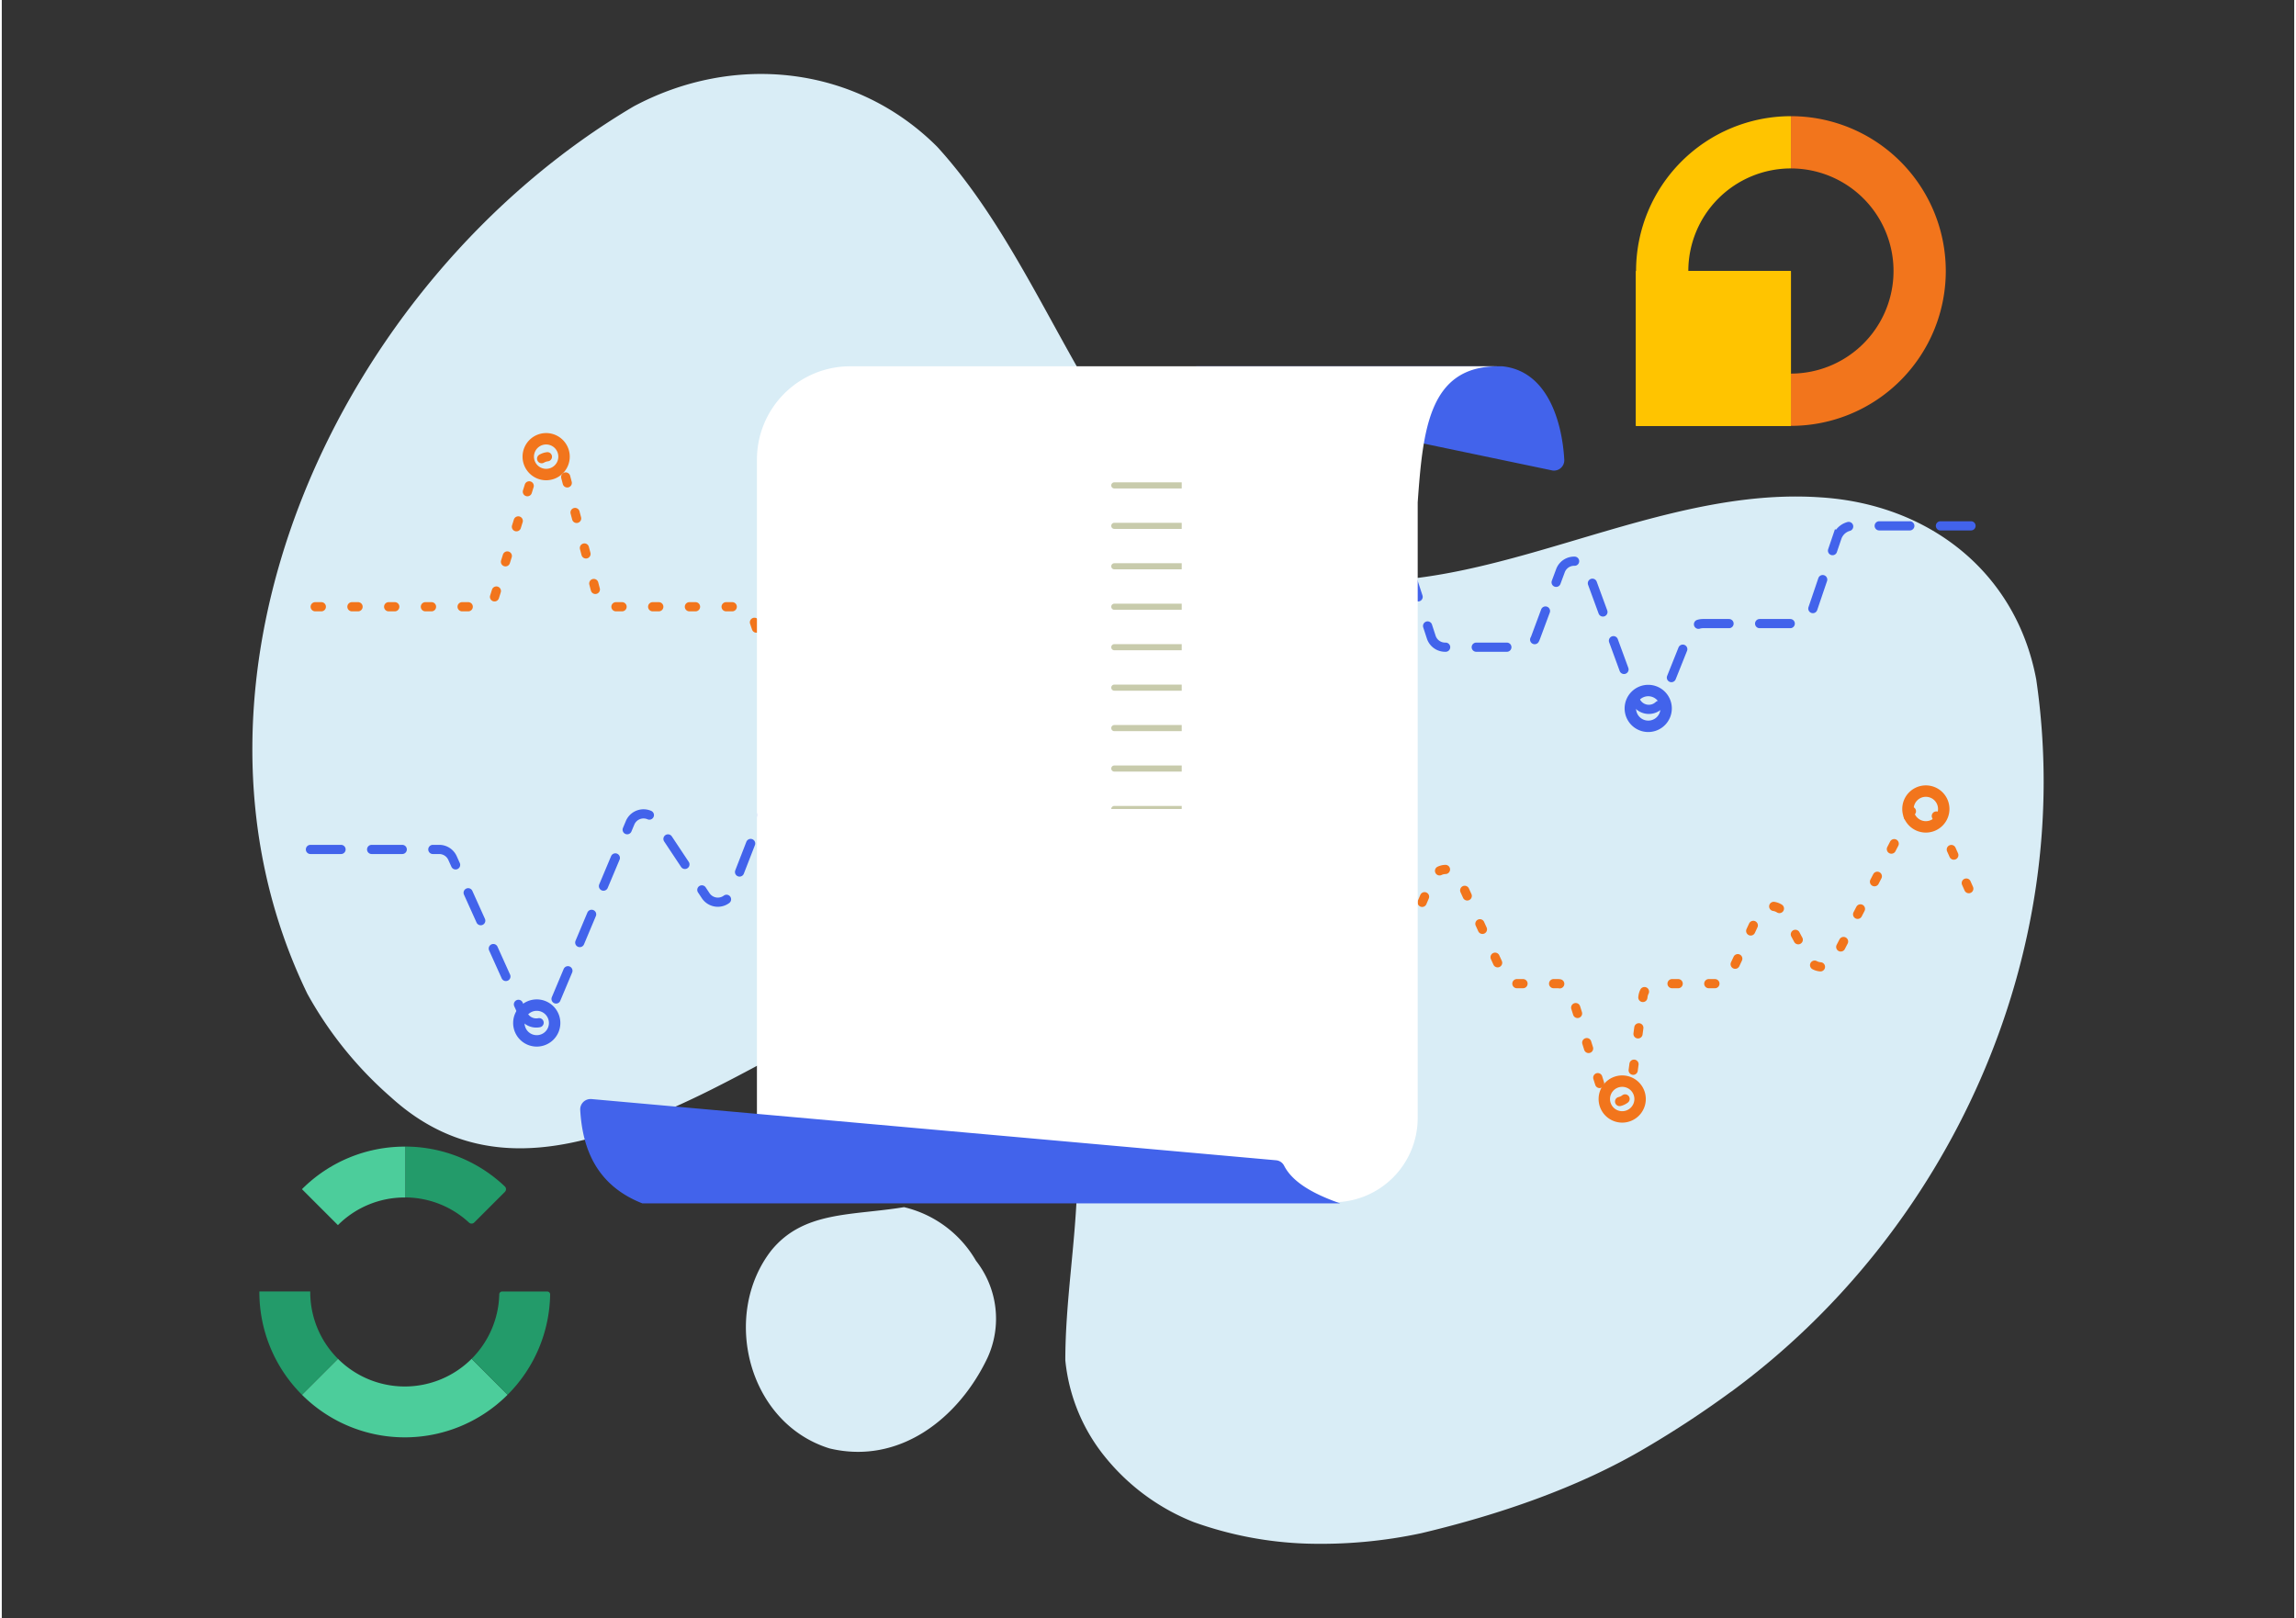<svg xmlns="http://www.w3.org/2000/svg" xmlns:xlink="http://www.w3.org/1999/xlink" width="376" height="265" viewBox="0 0 340 240"><rect x="0" y="0" width="340" height="240" fill="#333333" stroke="none"/><defs><style>.a{clip-path:url(#a)}.b{fill:#d9edf6}.c{fill:#4ccd9b}.d{fill:#239b6a}.g{fill:#4263eb}.l{fill:none;stroke-linecap:round;stroke-miterlimit:10;stroke:#c8cbac;stroke-width:.908px}.m{fill:#f2751c}</style><clipPath id="a"><path d="M0 0h340v240H0z"/></clipPath><clipPath id="h"><path d="M38.2 191.565h7.545a13.983 13.983 0 0 1 4.106-9.839l-5.336-5.334a21.5 21.5 0 0 0-6.315 15.173" transform="translate(-38.204 -176.393)"/></clipPath><linearGradient id="i" x1="-3.279" y1="4.192" x2="-3.193" y2="4.192" gradientUnits="objectBoundingBox"><stop offset="0" stop-color="#4ccd9b"/><stop offset="1" stop-color="#239b6a"/></linearGradient><clipPath id="p"><path transform="translate(-112 -132.953)" d="M0 0h340v240H0z"/></clipPath><clipPath id="t"><path d="M121.558 72a1.068 1.068 0 0 0-1.069 1.068v62.2a1.067 1.067 0 0 0 1.069 1.068h36.374a1.067 1.067 0 0 0 1.068-1.071v-62.2A1.068 1.068 0 0 0 157.932 72z" transform="translate(-120.489 -72)"/></clipPath><linearGradient id="u" x1="-3.129" y1="2.611" x2="-3.103" y2="2.611" gradientUnits="objectBoundingBox"><stop offset="0" stop-color="#f2751c"/><stop offset="1" stop-color="#ffc400"/></linearGradient><clipPath id="w"><path transform="translate(-173.03 -54.333)" d="M0 0h340v240H0z"/></clipPath><clipPath id="x"><path transform="translate(-165 -72)" d="M0 0h340v240H0z"/></clipPath><clipPath id="y"><path transform="translate(-195 -78)" d="M0 0h340v240H0z"/></clipPath><clipPath id="z"><path transform="translate(-165 -78)" d="M0 0h340v240H0z"/></clipPath><clipPath id="aa"><path transform="translate(-165 -84)" d="M0 0h340v240H0z"/></clipPath><clipPath id="ab"><path transform="translate(-185.375 -90)" d="M0 0h340v240H0z"/></clipPath><clipPath id="ac"><path transform="translate(-165 -90)" d="M0 0h340v240H0z"/></clipPath><clipPath id="ad"><path transform="translate(-165 -96)" d="M0 0h340v240H0z"/></clipPath><clipPath id="ae"><path transform="translate(-195.875 -102)" d="M0 0h340v240H0z"/></clipPath><clipPath id="af"><path transform="translate(-165 -102)" d="M0 0h340v240H0z"/></clipPath><clipPath id="ag"><path transform="translate(-185.375 -108)" d="M0 0h340v240H0z"/></clipPath><clipPath id="ah"><path transform="translate(-165 -108)" d="M0 0h340v240H0z"/></clipPath><clipPath id="ai"><path transform="translate(-165 -114)" d="M0 0h340v240H0z"/></clipPath><clipPath id="aj"><path transform="translate(-189.375 -120)" d="M0 0h340v240H0z"/></clipPath><clipPath id="ak"><path transform="translate(-165 -120)" d="M0 0h340v240H0z"/></clipPath><clipPath id="al"><path transform="translate(-165 -126)" d="M0 0h340v240H0z"/></clipPath><clipPath id="am"><path transform="translate(-193.375 -132)" d="M0 0h340v240H0z"/></clipPath><clipPath id="an"><path transform="translate(-180.375 -132)" d="M0 0h340v240H0z"/></clipPath><clipPath id="ao"><path transform="translate(-165 -132)" d="M0 0h340v240H0z"/></clipPath><clipPath id="ap"><path transform="translate(-165 -138)" d="M0 0h340v240H0z"/></clipPath><clipPath id="aq"><path transform="translate(-120.49 -144)" d="M0 0h340v240H0z"/></clipPath><clipPath id="ar"><path transform="translate(-184.563 -150)" d="M0 0h340v240H0z"/></clipPath><clipPath id="as"><path transform="translate(-148.625 -150)" d="M0 0h340v240H0z"/></clipPath><clipPath id="at"><path transform="translate(-120.49 -150)" d="M0 0h340v240H0z"/></clipPath><clipPath id="au"><path transform="translate(-186.375 -156)" d="M0 0h340v240H0z"/></clipPath><clipPath id="av"><path transform="translate(-152.932 -156)" d="M0 0h340v240H0z"/></clipPath><clipPath id="aw"><path transform="translate(-120.49 -156)" d="M0 0h340v240H0z"/></clipPath><clipPath id="ax"><path transform="translate(-143.375 -162)" d="M0 0h340v240H0z"/></clipPath><clipPath id="ay"><path transform="translate(-120.49 -162)" d="M0 0h340v240H0z"/></clipPath><clipPath id="ba"><path d="M242.385 40.2h7.753a15.216 15.216 0 0 1 15.215-15.215v-7.752A22.968 22.968 0 0 0 242.385 40.2" transform="translate(-242.385 -17.233)"/></clipPath><linearGradient id="bb" x1="-10.553" y1="9.699" x2="-10.51" y2="9.699" gradientUnits="objectBoundingBox"><stop offset="0" stop-color="#ff9a01"/><stop offset="1" stop-color="#ffc400"/></linearGradient><clipPath id="bd"><path d="M242.385 40.2a22.969 22.969 0 0 0 22.968 22.97v-7.753A15.216 15.216 0 0 1 250.138 40.2z" transform="translate(-242.385 -40.201)"/></clipPath><linearGradient id="be" x1="-10.553" y1="8.699" x2="-10.51" y2="8.699" xlink:href="#bb"/><linearGradient id="bg" x1="-10.553" y1="8.699" x2="-10.51" y2="8.699" xlink:href="#bb"/><linearGradient id="bi" x1="-10.553" y1="8.699" x2="-10.51" y2="8.699" xlink:href="#u"/></defs><g class="a"><path class="b" d="M256.467 206.457c32.269-23.682 51.269-64.682 45.269-105.682-3-16-16-26-32-27-29-2-57 21-84.843 8.931-7.423-3.6-13.081-9.437-17.975-16.334-9.787-13.794-16.516-31.819-28.182-44.6-12-12-30-14-45-6-44 26-71 85-48.427 131.617a56.7 56.7 0 0 0 12.427 15.383c11 10 23.5 8.75 36.25 3.875a138.418 138.418 0 0 0 12.8-5.812c5.975-3.031 11.962-6.548 18.217-9.3 4.366-1.884 9.549-4.075 14.641-4.672s10.092.4 14.092 4.9c10 15 4 33 4 50a26.924 26.924 0 0 0 6.125 14.625 32.1 32.1 0 0 0 12.879 9.375 54.692 54.692 0 0 0 16.786 3.208 71.176 71.176 0 0 0 17.016-1.548c11.194-2.66 23.194-6.66 33.406-12.732a147.639 147.639 0 0 0 12.519-8.245"/></g><g class="a"><path class="b" d="M144.514 187.047A13.915 13.915 0 0 1 146.2 201.4c-4.289 9.033-13.1 15.923-23.433 13.45-12.154-3.778-16.06-19.8-8.65-29.347 4.8-5.913 11.972-5.165 19.7-6.441a16.8 16.8 0 0 1 10.692 7.987"/></g><g class="a"><path class="c" d="M49.854 201.555l-5.335 5.335a21.565 21.565 0 0 0 30.5 0l-5.335-5.335a14.021 14.021 0 0 1-19.828 0"/></g><g class="a"><path class="d" d="M70.069 181.341l4.549-4.549a.557.557 0 0 0-.008-.8 21.488 21.488 0 0 0-14.775-5.918v7.545a13.97 13.97 0 0 1 9.463 3.734.555.555 0 0 0 .771-.015"/></g><g class="a"><path class="d" d="M44.52 206.89l5.335-5.335a13.98 13.98 0 0 1-4.106-9.99h-7.544a21.5 21.5 0 0 0 6.315 15.325"/></g><g class="a"><path class="c" d="M49.854 181.727a13.97 13.97 0 0 1 9.98-4.1v-7.544a21.5 21.5 0 0 0-15.315 6.314z"/></g><g class="a"><path class="d" d="M69.683 201.555a13.969 13.969 0 0 0 4.1-9.56.43.43 0 0 1 .429-.42H80.9a.428.428 0 0 1 .429.436 21.49 21.49 0 0 1-6.312 14.879z"/></g><g clip-path="url(#h)"><path d="M38.204 176.393h11.651v15.173H38.204z" fill="url(#i)"/></g><g class="a"><path class="g" d="M244.19 101.583a3.5 3.5 0 1 0 3.5 3.5 3.5 3.5 0 0 0-3.5-3.5m0 5.306a1.806 1.806 0 1 1 1.81-1.805 1.8 1.8 0 0 1-1.806 1.805"/></g><g class="a"><path class="g" d="M79.343 148.245a3.5 3.5 0 1 0 3.5 3.5 3.5 3.5 0 0 0-3.5-3.5m0 5.306a1.806 1.806 0 1 1 1.805-1.806 1.806 1.806 0 0 1-1.805 1.806"/></g><path d="M46.485 90h24.54a2.17 2.17 0 0 0 2.075-1.522l6-19.218a2.169 2.169 0 0 1 4.167.094l5.018 19.03A2.171 2.171 0 0 0 90.387 90h18.906a2.168 2.168 0 0 1 2.055 1.476l7.666 22.747a2.169 2.169 0 0 0 4.156-.153l5.762-22.44a2.17 2.17 0 0 1 2.1-1.63H157.5a2.169 2.169 0 0 1 2.129 1.754l4.423 22.716a2.169 2.169 0 0 0 4.106.478l3.661-8.109a2.17 2.17 0 0 1 4.014.146l13.751 37.5a2.17 2.17 0 0 0 2.036 1.423h12.48a2.169 2.169 0 0 0 2-1.322l6.072-14.295a2.168 2.168 0 0 1 3.971-.049l6.537 14.393a2.171 2.171 0 0 0 1.975 1.273h6.069a2.167 2.167 0 0 1 2.068 1.516l4.575 14.515a2.169 2.169 0 0 0 4.219-.365l1.83-13.782a2.169 2.169 0 0 1 2.149-1.883h8.795a2.17 2.17 0 0 0 1.966-1.252l4.191-8.982a2.169 2.169 0 0 1 3.878-.1l3.586 6.7a2.169 2.169 0 0 0 3.838-.025l11.121-21.488a2.169 2.169 0 0 1 3.907.112l6.668 14.93" stroke="#f2751c" stroke-dasharray=".908 4.539" stroke-width="1.362" fill="none" stroke-linecap="round" stroke-miterlimit="10"/><path d="M45.777 126h19.1a2.165 2.165 0 0 1 1.972 1.274L77.3 150.47a2.163 2.163 0 0 0 3.966-.051l11.92-28.366a2.162 2.162 0 0 1 3.8-.357l7.412 11.163a2.164 2.164 0 0 0 3.819-.413l7.087-18.23a2.163 2.163 0 0 1 4.025-.02l6.518 16.293a2.164 2.164 0 0 0 4.087-.2l10.091-34.9a2.164 2.164 0 0 1 4.163.023l6.376 23a2.162 2.162 0 0 0 2.081 1.588h21.317a2.163 2.163 0 0 0 2.109-1.683l5.864-25.737a2.163 2.163 0 0 1 4.2-.072l3.3 12.523a2.164 2.164 0 0 0 4.136.158l9.2-26.479a2.163 2.163 0 0 1 4.1.039l5.137 15.758A2.163 2.163 0 0 0 214.071 96h11.382a2.161 2.161 0 0 0 2.026-1.41l3.694-9.936a2.163 2.163 0 0 1 4.058.009l7.017 19.139a2.163 2.163 0 0 0 4.04.059l4-10a2.163 2.163 0 0 1 2.008-1.36H266.3a2.163 2.163 0 0 0 2.049-1.468l3.838-11.306A2.545 2.545 0 0 1 274.6 78h20.363" stroke="#4263eb" stroke-dasharray="4.539 4.539" stroke-width="1.362" fill="none" stroke-linecap="round" stroke-miterlimit="10"/><g class="a"><path class="g" d="M230.068 69.805l-43.421-9.078a1.481 1.481 0 0 1-1.2-.787c-1.27-2.5-4.384-4.225-8.324-5.606h45.406c6.721.666 8.891 8.206 9.211 13.866a1.534 1.534 0 0 1-1.672 1.6"/></g><path d="M210 54.333h-84.167A13.833 13.833 0 0 0 112 68.166v110.167h85.5a12.5 12.5 0 0 0 12.5-12.5V74.521c.774-10.764 1.656-20.187 11.906-20.187H210z" fill="#fff"/><g clip-path="url(#p)"><path class="l" d="M112 132.953V173"/></g><g class="a"><path class="m" d="M240.331 159.522a3.5 3.5 0 1 0 3.5 3.5 3.5 3.5 0 0 0-3.5-3.5m0 5.306a1.806 1.806 0 1 1 1.806-1.806 1.806 1.806 0 0 1-1.806 1.806"/></g><g class="a"><path class="m" d="M285.366 116.5a3.5 3.5 0 1 0 3.5 3.5 3.5 3.5 0 0 0-3.5-3.5m0 5.306a1.806 1.806 0 1 1 1.806-1.806 1.806 1.806 0 0 1-1.806 1.806"/></g><g class="a"><path class="m" d="M80.738 64.238a3.5 3.5 0 1 0 3.5 3.5 3.5 3.5 0 0 0-3.5-3.5m0 5.305a1.806 1.806 0 1 1 1.805-1.805 1.8 1.8 0 0 1-1.805 1.805"/></g><g clip-path="url(#t)"><path d="M120.489 72H159v64.333h-38.511z" fill="url(#u)"/></g><g class="a"><path class="g" d="M87.462 163.028l101.515 9.078a1.48 1.48 0 0 1 1.2.787c1.27 2.5 4.383 4.226 8.324 5.606H95c-6.858-2.7-8.889-8.206-9.209-13.868a1.533 1.533 0 0 1 1.671-1.6"/></g><g clip-path="url(#w)"><path class="l" d="M212.905 54.333H173.03"/></g><g clip-path="url(#x)"><path class="l" d="M165 72h37.5"/></g><g clip-path="url(#y)"><path class="l" d="M195 78h7.5"/></g><g clip-path="url(#z)"><path class="l" d="M165 78h22.875"/></g><g clip-path="url(#aa)"><path class="l" d="M165 84h31.968"/></g><g clip-path="url(#ab)"><path class="l" d="M185.375 90H202.5"/></g><g clip-path="url(#ac)"><path class="l" d="M165 90h12.625"/></g><g clip-path="url(#ad)"><path class="l" d="M165 96h21.375"/></g><g clip-path="url(#ae)"><path class="l" d="M195.875 102h6.625"/></g><g clip-path="url(#af)"><path class="l" d="M165 102h21.375"/></g><g clip-path="url(#ag)"><path class="l" d="M185.375 108H202.5"/></g><g clip-path="url(#ah)"><path class="l" d="M165 108h12.031"/></g><g clip-path="url(#ai)"><path class="l" d="M165 114h37.5"/></g><g clip-path="url(#aj)"><path class="l" d="M189.375 120H202.5"/></g><g clip-path="url(#ak)"><path class="l" d="M165 120h13.375"/></g><g clip-path="url(#al)"><path class="l" d="M165 126h26.25"/></g><g clip-path="url(#am)"><path class="l" d="M193.375 132h9.125"/></g><g clip-path="url(#an)"><path class="l" d="M180.375 132h8.375"/></g><g clip-path="url(#ao)"><path class="l" d="M165 132h10.687"/></g><g clip-path="url(#ap)"><path class="l" d="M165 138h37.5"/></g><g clip-path="url(#aq)"><path class="l" d="M120.49 144h64.885"/></g><g clip-path="url(#ar)"><path class="l" d="M184.563 150H202.5"/></g><g clip-path="url(#as)"><path class="l" d="M148.625 150h28.999"/></g><g clip-path="url(#at)"><path class="l" d="M120.49 150h15.385"/></g><g clip-path="url(#au)"><path class="l" d="M186.375 156H202.5"/></g><g clip-path="url(#av)"><path class="l" d="M152.932 156h27.443"/></g><g clip-path="url(#aw)"><path class="l" d="M120.49 156H143"/></g><g clip-path="url(#ax)"><path class="l" d="M143.375 162h31.75"/></g><g clip-path="url(#ay)"><path class="l" d="M120.49 162h13.26"/></g><g class="a"><path class="m" d="M265.354 17.233v7.752a15.216 15.216 0 1 1 0 30.432v7.753a22.968 22.968 0 0 0 0-45.937"/></g><g clip-path="url(#ba)"><path d="M242.385 17.233h22.968v22.968h-22.968z" fill="url(#bb)"/></g><path d="M265.354 24.985v-7.752A22.968 22.968 0 0 0 242.386 40.2h7.752a15.215 15.215 0 0 1 15.216-15.216" fill="#ffc400"/><path d="M242.385 40.201h22.968V63.17h-22.968z" fill="url(#be)"/><path d="M242.385 40.201h22.968V63.17h-22.968z" fill="url(#bg)"/><path d="M242.385 40.201h22.968V63.17h-22.968z" fill="url(#bi)"/></svg>